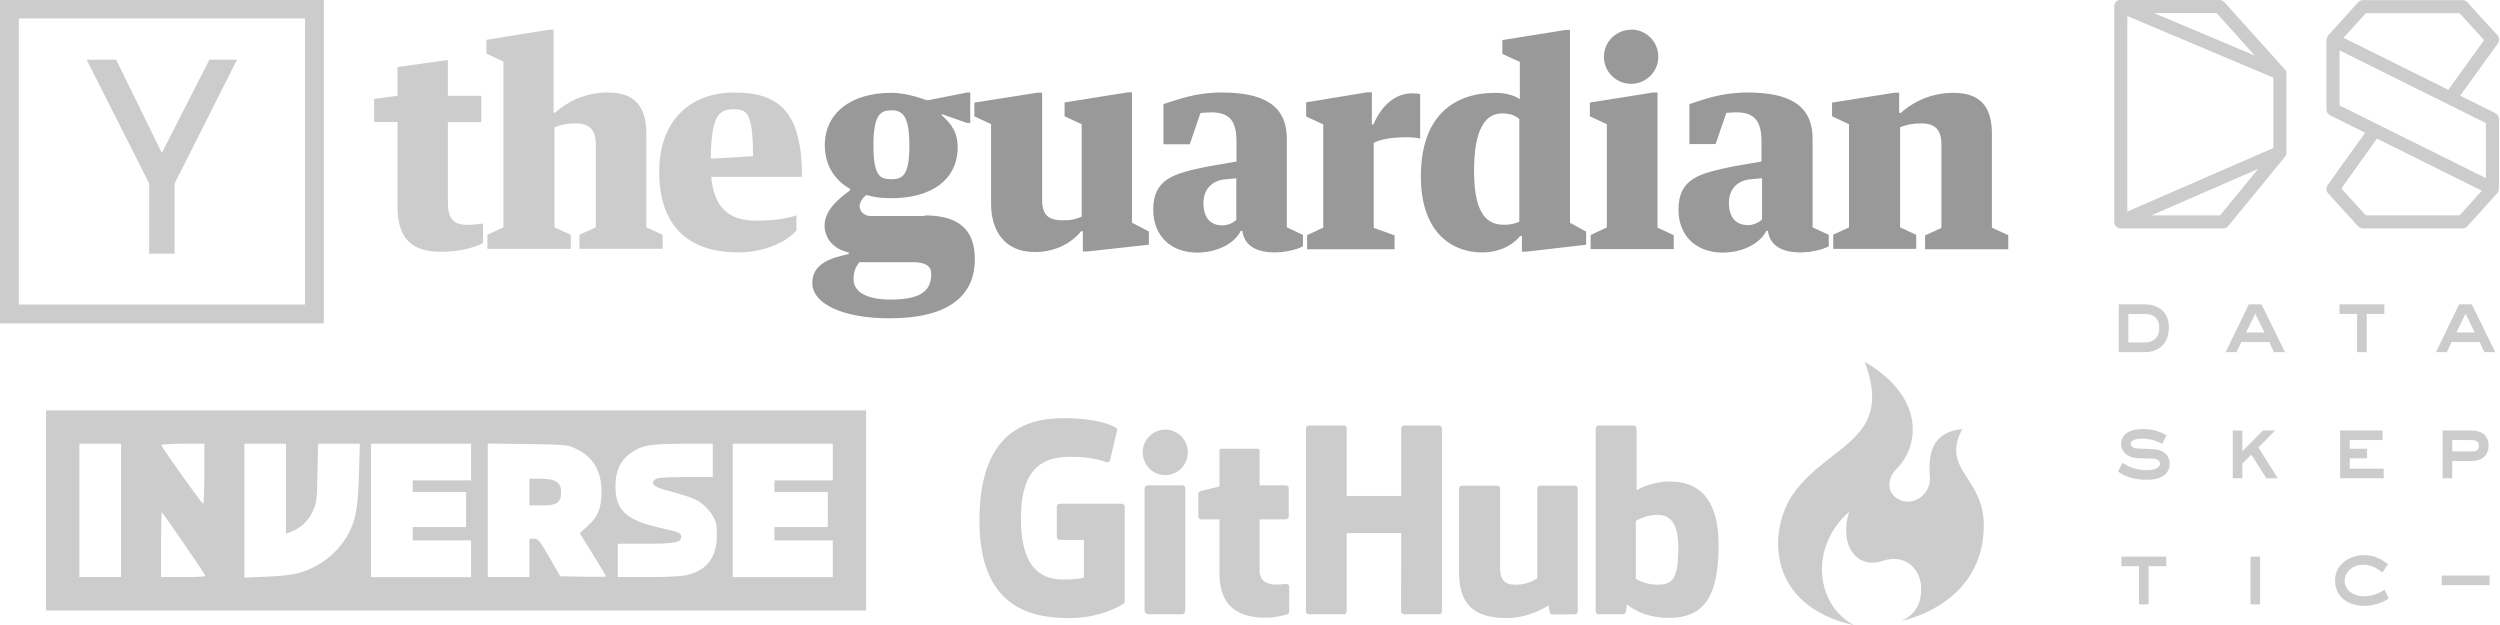 <?xml version="1.0" encoding="UTF-8" standalone="no"?>
<svg xmlns:rdf="http://www.w3.org/1999/02/22-rdf-syntax-ns#" xmlns="http://www.w3.org/2000/svg" version="1.1" xmlns:cc="http://creativecommons.org/ns#" xmlns:dc="http://purl.org/dc/elements/1.1/" viewBox="0 0 1000 250">
<defs>
<clipPath id="a" clipPathUnits="userSpaceOnUse">
<path d="m0 0h4802v1298.8h-4802v-1298.8z"/>
</clipPath>
</defs>
<g transform="translate(0 -802.36)">
<g transform="matrix(1.023 0 0 1.023 -11.604 -18.621)">
<g transform="matrix(1.093 0 0 1.093 120.33 171.03)">
<path fill="#ccc" d="m42.481 651.58v-30.175h-8.356v-8.249l8.356-1.122v-10.291l18.029-2.533v12.83h11.957v9.404h-11.957v28.616c0 5.374 1.498 8.128 6.785 8.128 1.881 0 4.447-0.202 5.757-0.47v6.979c-2.889 1.706-9.069 3.157-14.778 3.157-10.748 0-15.786-4.736-15.786-16.276zm120.21-34.75c4.527 0 6.973 0.806 6.973 16.807l-15.114 0.887c0.202-14.51 2.391-17.694 8.142-17.694zm-7.994 24.203h32.499c0-22.879-7.859-30.175-24.203-30.175-16.236 0-26.89 10.452-26.89 28.401 0 18.54 9.66 28.797 28.388 28.797 10.063 0 18.191-4.501 20.716-7.926v-5.307c-3.782 1.142-7.671 1.881-14.644 1.881-9.841 0-14.913-5.105-15.866-15.719zm-80.085 20.716 5.777-2.66v-59.315l-6.079-2.821v-4.951l22.476-3.627h1.525v29.677h0.605c4.904-4.434 11.487-7.201 18.809-7.201 9.203 0 13.771 4.581 13.771 14.577v33.654l5.844 2.667v5.018h-29.758v-5.018l5.844-2.667v-29.577c0-5.535-2.418-7.604-7.322-7.604-2.687 0-5.24 0.49-7.456 1.384v35.804l5.844 2.674v5.018h-29.833v-5.038z"/>
<path fill="#999" d="m469.04 614.41v4.957l6.072 2.821v36.946l-5.79 2.687v5.038h29.711v-4.971l-5.79-2.687v-48.365h-1.525l-22.678 3.621zm61.599 41.816v-14.731l-4.218 0.403c-4.198 0.403-7.638 3.191-7.638 8.41 0 6.012 3.305 7.994 6.785 7.994 2.015 0 4.064-0.994 5.065-2.082zm-12.79-38.047-3.829 11.124h-9.377v-14.308c5.065-1.572 11.238-4.138 20.797-4.138 14.543 0 23.282 4.299 23.282 16.525v31.706l5.777 2.687v4.111c-1.773 0.954-5.79 2.17-10.177 2.17-5.676 0-10.768-1.814-11.608-7.725h-0.537c-2.418 4.837-8.867 7.792-15.652 7.792-9.673 0-15.786-6.247-15.786-15.316 0-11.151 7.322-12.965 19.279-15.45l10.412-1.814v-7.114c0-7-2.15-10.479-9.069-10.479-0.94 0-2.62 0.121-3.695 0.228zm38.128 43.576 5.777-2.62v-36.946l-6.079-2.821v-4.904l22.483-3.56h1.525v7.255h0.605c4.904-4.434 11.487-7.188 18.809-7.188 9.203 0 13.771 4.568 13.771 14.577v33.654l5.844 2.687v5.038h-29.758v-4.971l5.844-2.633v-29.819c0-5.535-2.418-7.604-7.322-7.604-2.687 0-5.24 0.49-7.456 1.384v35.804l5.777 2.674v5.018h-29.691v-5.038zm-112.18-61.934-6.059-2.754v-4.971l22.664-3.627h1.525v68.988l5.777 3.157v4.702l-21.496 2.485h-1.478v-5.643h-0.605c-2.284 2.889-6.919 5.911-13.704 5.911-9.942 0-21.832-6.314-21.832-27.205 0-21.966 12.158-29.892 26.601-29.892 3.023 0 6.583 0.672 8.8 2.284v-13.435zm0 57.367v-36.885c-1.411-1.075-2.889-1.968-6.18-1.968-5.67 0-10.009 5.105-10.009 20.488 0 13.475 3.426 19.346 10.6 19.346 2.788 0 4.353-0.564 5.575-1.061zm-224.86 27.743c-9.901 0-13.3-3.493-13.3-7.255 0-2.62 0.699-4.434 2.096-6.113h19.165c4.481 0 6.516 1.343 6.516 4.165 0.013 5.643-3.124 9.203-14.476 9.203zm0.154-67.711c3.963 0 6.516 1.746 6.516 12.629s-2.559 12.017-6.455 12.017-6.408-0.907-6.408-12.004c0-11.084 2.485-12.629 6.435-12.629zm12.024 37.819h-19.48c-2.082 0-3.829-1.612-3.829-3.493 0-1.478 1.075-3.023 2.418-4.03 2.956 0.873 5.374 1.142 9.001 1.142 14.039 0 23.645-6.381 23.645-18.271 0-5.307-2.217-8.33-5.71-11.42v-0.403l9.001 3.157 1.209 0.067v-10.956h-1.008l-13.858 2.754h-0.77c-3.453-1.276-8.262-2.62-12.629-2.62-14.039 0-23.753 6.966-23.753 18.795 0 7.208 3.627 12.575 9.048 15.544v0.571c-3.13 2.203-9.136 6.731-9.136 12.528 0 4.232 2.794 8.417 8.639 9.673v0.584c-6.146 1.276-13.032 3.292-13.032 10.345 0 7.255 10.513 12.629 27.649 12.629 21.294 0 30.51-8.195 30.51-21.16 0-10.681-5.911-15.652-17.935-15.652zm136.43-40.573v4.971l6.113 2.821v36.946l-5.777 2.687v5.038h31.296v-4.971l-7.456-2.687v-30.437c3.09-1.478 7.154-1.975 12.024-1.975 1.599 0 3.493 0.202 4.588 0.49v-15.914c-0.605-0.202-1.794-0.296-2.687-0.296-5.979 0-10.862 3.849-14.053 11.151h-0.537v-11.53h-1.545l-21.966 3.614zm-24.989 41.849v-14.778l-4.165 0.403c-4.165 0.403-7.591 3.224-7.591 8.464 0 6.046 3.292 7.994 6.785 7.994 2.015 0 4.071-1.008 5.065-2.082zm-12.83-38.088-3.829 11.151h-9.404v-14.382c5.105-1.572 11.285-4.138 20.824-4.138 14.577 0 23.309 4.299 23.309 16.525v31.706l5.777 2.687v4.111c-1.746 0.954-5.777 2.17-10.143 2.17-5.643 0-10.748-1.814-11.554-7.725h-0.537c-2.418 4.837-8.867 7.792-15.611 7.792-9.653 0-15.719-6.247-15.719-15.316 0-11.151 7.369-12.965 19.319-15.45l10.466-1.814v-7.114c0-7-2.109-10.479-9.069-10.479-0.907 0-2.62 0.121-3.708 0.228zm-74.832 3.963-6.046-2.821v-4.904l22.705-3.56h1.545v38.35c0 6.214 3.043 7.322 7.624 7.322 3.359 0 4.702-0.605 6.516-1.296v-33.097l-6.113-2.821v-4.951l22.638-3.614h1.478v46.619l6.046 3.157v4.729l-22.033 2.418h-1.585l-0.02-7.255h-0.605c-3.48 4.299-9.223 7.456-16.592 7.456-10.949 0-15.631-7.792-15.631-17.264v-28.475zm228.92-33.862c5.374 0 9.707 4.346 9.707 9.713 0 5.361-4.346 9.713-9.713 9.713-5.374 0-9.74-4.299-9.74-9.673 0-5.374 4.366-9.673 9.74-9.673zm132 75.477 11.581 0.027"/>
</g>
<g transform="matrix(.757 0 0 .757 -202.37 398.09)" fill="#ccc">
<path d="m1245.5 721.12c15.155 40.702-18.33 42.146-36.794 68.027-12.858 18.024-15.023 57.688 31.309 68.081-19.485-10.248-23.671-39.981-2.598-58.6-5.441 18.057 4.557 29.631 17.126 25.382 12.319-4.164 20.322 4.683 20.113 14.744-0.144 6.928-2.309 12.268-9.959 16.165 0 0 42.29-8.083 42.29-49.362 0-25.114-22.372-28.596-11.114-49.651-13.423 1.155-18.058 9.927-16.743 24.393 0.866 9.526-9.093 16.069-16.454 11.694-5.979-3.554-5.774-10.557-0.577-15.735 11.063-11.024 15.444-36.228-16.599-55.136z"/>
<g transform="matrix(.636 0 0 .636 733.79 510.55)">
<g fill="#ccc" transform="matrix(1.25 0 0 -1.25 85.589 539.25)">
<g fill="#ccc" transform="scale(.1)">
<g fill="#ccc">
<g clip-path="url(#a)" fill="#ccc">
<path d="m924.97 742.88h-403.57c-10.41 0-18.855-8.449-18.855-18.867v-197.3c0-10.41 8.445-18.887 18.855-18.887h157.43v-245.14s-35.356-12.051-133.08-12.051c-115.3 0-276.37 42.133-276.37 396.31 0 354.26 167.71 400.87 325.18 400.87 136.3 0 195.02-24 232.38-35.56 11.738-3.6 22.598 8.09 22.598 18.51l45.019 190.64c0 4.87-1.648 10.74-7.207 14.73-15.175 10.82-107.75 62.62-341.6 62.62-269.4 0-545.75-114.7-545.75-665.67 0-551.02 316.4-633.13 583.02-633.13 220.76 0 354.68 94.34 354.68 94.34 5.52 3.051 6.113 10.762 6.113 14.301v615.37c0 10.418-8.433 18.867-18.843 18.867"/>
<path d="m3004.8 1232.7c0 10.5-8.32 18.97-18.73 18.97h-227.23c-10.38 0-18.82-8.47-18.82-18.97 0-0.05 0.06-439.12 0.06-439.12h-354.19v439.12c0 10.5-8.36 18.97-18.75 18.97h-227.22c-10.34 0-18.77-8.47-18.77-18.97v-1189c0-10.488 8.43-19.027 18.77-19.027h227.22c10.39 0 18.75 8.539 18.75 19.027v508.59h354.19s-0.62-508.55-0.62-508.59c0-10.488 8.43-19.027 18.82-19.027h227.77c10.41 0 18.73 8.539 18.75 19.027v1189"/>
<path d="m1353.8 1076.7c0 81.82-65.6 147.94-146.53 147.94-80.85 0-146.5-66.12-146.5-147.94 0-81.735 65.65-148.03 146.5-148.03 80.93 0 146.53 66.297 146.53 148.03"/>
<path d="m1337.5 294.52v548.86c0 10.422-8.41 18.941-18.8 18.941h-226.51c-10.39 0-19.69-10.718-19.69-21.136v-786.35c0-23.113 14.4-29.98 33.04-29.98h204.08c22.39 0 27.88 10.988 27.88 30.348v239.32"/>
<path d="m3868.3 860.53h-225.49c-10.34 0-18.76-8.523-18.76-19.011v-583.02s-57.28-41.91-138.59-41.91c-81.3 0-102.88 36.89-102.88 116.5v508.43c0 10.488-8.4 19.011-18.75 19.011h-228.85c-10.33 0-18.79-8.523-18.79-19.011v-546.93c0-236.46 131.79-294.31 313.09-294.31 148.73 0 268.65 82.168 268.65 82.168s5.71-43.301 8.29-48.438c2.59-5.121 9.32-10.293 16.59-10.293l145.59 0.641c10.33 0 18.79 8.539 18.79 18.98l-0.07 798.18c0 10.488-8.43 19.011-18.82 19.011"/>
<path d="m4395.7 217.31c-78.21 2.382-131.26 37.871-131.26 37.871v376.54s52.34 32.078 116.55 37.812c81.2 7.274 159.44-17.254 159.44-210.96 0-204.26-35.31-244.57-144.73-241.27zm88.94 669.93c-128.07 0-215.18-57.14-215.18-57.14v402.63c0 10.5-8.39 18.97-18.75 18.97h-227.87c-10.36 0-18.78-8.47-18.78-18.97v-1189c0-10.488 8.42-19.027 18.81-19.027h158.1c7.12 0 12.51 3.668 16.49 10.098 3.93 6.391 9.6 54.82 9.6 54.82s93.18-88.301 269.57-88.301c207.08 0 325.84 105.04 325.84 471.55s-189.67 414.41-317.83 414.41"/>
<path d="m1990.6 862.43h-170.45s-0.26 225.13-0.26 225.18c0 8.52-4.39 12.78-14.24 12.78h-232.28c-9.03 0-13.88-3.97-13.88-12.65v-232.7s-116.4-28.102-124.27-30.371c-7.84-2.274-13.61-9.5-13.61-18.125v-146.23c0-10.515 8.4-18.996 18.79-18.996h119.09v-351.78c0-261.29 183.28-286.96 306.96-286.96 56.51 0 124.11 18.152 135.27 22.273 6.75 2.48 10.67 9.469 10.67 17.047l0.19 160.86c0 10.488-8.86 18.976-18.84 18.976-9.93 0-35.34-4.039-61.5-4.039-83.72 0-112.09 38.93-112.09 89.317 0 50.351-0.01 334.31-0.01 334.31h170.46c10.39 0 18.8 8.481 18.8 18.996v183.16c0 10.497-8.41 18.946-18.8 18.946"/>
</g>
</g>
</g>
</g>
</g>
</g>
<path d="m11.341 802.36v126.61h126.61v-126.61h-126.61zm7.361 7.361h111.89v111.89h-111.89v-111.89zm26.536 16.157 24.438 48.398v27.438h9.937v-27.438l24.401-48.398h-10.802l-18.586 36.436-17.869-36.436h-11.52z" fill="#ccc"/>
<path d="m29.329 1002.1v-39.108h160.34 160.34v39.108 39.108h-160.34-160.34v-39.108zm29.331 0v-26.072h-8.147-8.147v26.072 26.072h8.147 8.147v-26.072zm32.847 25.257c-1.341-2.32-16.656-24.605-16.908-24.605-0.163 0-0.296 5.72-0.296 12.71v12.71h8.838c6.887 0 8.734-0.18 8.367-0.815zm37.644-1.097c7.574-2.375 13.972-7.422 17.894-14.114 3.284-5.604 4.239-10.522 4.638-23.897l0.365-12.221h-8.166-8.166l-0.241 11.569c-0.231 11.056-0.321 11.732-2.035 15.233-1.791 3.658-4.658 6.264-8.461 7.69l-1.792 0.672v-17.582-17.582h-8.147-8.147v26.168 26.168l8.962-0.373c6.408-0.267 10.197-0.761 13.297-1.732zm66.385-5.258v-7.17h-11.406-11.406v-2.607-2.607h10.429 10.429v-6.844-6.844h-10.429-10.429v-2.281-2.281h11.406 11.406v-7.17-7.17h-19.554-19.554v26.072 26.072h19.554 19.554v-7.17zm22.813-0.326v-7.496h1.808c1.618 0 2.251 0.768 6.033 7.333l4.225 7.333 8.958 0.181c4.927 0.1 8.958 0.05 8.958-0.11 0-0.16-2.319-4.034-5.154-8.61l-5.154-8.319 3.126-2.81c4.012-3.607 5.371-6.951 5.386-13.255 0.02-8.337-3.305-13.868-10.262-17.07-3.061-1.409-4.198-1.512-18.739-1.706l-15.48-0.205v26.114 26.114h8.147 8.147v-7.496zm0-25.746v-5.214h4.475c5.774 0 7.909 1.421 7.909 5.262 0 4.075-1.584 5.167-7.496 5.167h-4.888v-5.214zm61.172 32.549c8.09-1.735 12.097-6.888 12.134-15.603 0.017-4.172-0.24-5.332-1.758-7.914-0.978-1.664-3.068-3.88-4.644-4.924-2.677-1.773-4.646-2.474-14.302-5.094-4.108-1.114-5.332-2.565-3.372-3.998 0.9-0.658 3.922-0.883 11.838-0.883h10.63v-6.518-6.518h-11.614c-12.914 0-16.352 0.636-20.782 3.846-3.794 2.748-5.695 7.029-5.672 12.775 0.037 9.468 4.117 13.248 17.584 16.291 7.741 1.749 8.101 1.911 8.101 3.644 0 2.074-2.637 2.553-14.056 2.553h-10.712v6.518 6.518h11.7c6.435 0 13.152-0.311 14.927-0.692zm57.454-6.478v-7.17h-11.406-11.406v-2.607-2.607h10.429 10.429v-6.844-6.844h-10.429-10.429v-2.281-2.281h11.406 11.406v-7.17-7.17h-19.554-19.554v26.072 26.072h19.554 19.554v-7.17zm-245.73-33.242v-11.732h-8.528c-4.69 0-8.43 0.255-8.31 0.567 0.53 1.383 15.873 22.898 16.329 22.898 0.28 0 0.509-5.279 0.509-11.732z" fill="#ccc"/>
<g transform="matrix(.832 0 0 .832 783.3 938.07)">
<g fill="#ccc" transform="matrix(1.232 0 0 1.232 31.769 -200.89)">
<path d="m39.217 146.92c4.19 0 9.227 2.047 9.227 8.832 0 6.02-3.771 9.4-9.227 9.4h-9.886v-18.232h9.886zm-6.229 14.574h6.229c3.208 0 5.562-1.829 5.562-5.524 0-4.288-2.706-5.376-5.562-5.376h-6.229v10.9z" fill="#ccc"/>
<path d="m30.748 207.39c3.163 2.039 6.183 2.781 9.392 2.781 1.829 0 4.916-0.451 4.916-2.496 0-1.484-1.61-1.867-2.735-1.896l-5.449-0.173c-4.468-0.104-6.664-2.713-6.664-5.53 0-2.714 2.009-5.593 8.552-5.593 4.79 0 7.705 1.829 8.8 2.392l-1.649 3.237c-1.447-0.741-4.085-1.972-7.706-1.972-1.933 0-4.332 0.421-4.332 2.039 0 1.409 2.001 1.762 3.246 1.762l4.744 0.18c4.191 0.106 6.858 1.897 6.858 5.727 0 3.276-2.563 5.989-8.582 5.989-4.925 0-8.553-1.229-11.086-3.178l1.695-3.269z" fill="#ccc"/>
<path d="m47.439 243.15v3.651h-6.715v14.563h-3.666v-14.563h-6.724v-3.651h17.105z" fill="#ccc"/>
<path d="m78.928 146.92h4.857l8.942 18.232h-4.16l-1.828-3.838h-10.659l-1.837 3.838h-4.145l8.83-18.232zm-1.049 10.736h7.031l-3.516-7.175-3.515 7.175z" fill="#ccc"/>
<path d="m76.469 195.04v7.923l7.848-7.923h4.677l-6.401 6.476 7.419 11.754h-4.399l-5.705-9.01-3.44 3.372v5.638h-3.657v-18.229h3.658z" fill="#ccc"/>
<path d="m83.238 243.15v18.215h-3.65v-18.215h3.65z" fill="#ccc"/>
<path d="m130.63 146.92v3.673h-6.723v14.559h-3.657v-14.56h-6.725v-3.673h17.105z" fill="#ccc"/>
<path d="m129.96 195.04v3.657h-12.519v3.313h6.603v3.65h-6.603v3.95h12.946v3.658h-16.62v-18.23h16.184z" fill="#ccc"/>
<path d="m129.88 249.23c-1.191-0.98-3.695-2.976-7.247-2.976-4.506 0-7.151 3.149-7.151 6.102 0 2.722 2.331 5.914 7.569 5.914 3.238 0 6.125-1.401 7.639-2.563l1.649 3.374c-2.562 1.903-6.507 2.854-9.317 2.854-6.123 0-11.19-3.342-11.19-9.683 0-6.424 5.906-9.67 10.973-9.67 4.716 0 7.285 2.075 9.22 3.455l-2.145 3.193z" fill="#ccc"/>
<path d="m159.15 146.92h4.857l8.941 18.232h-4.159l-1.829-3.838h-10.659l-1.829 3.838h-4.151l8.829-18.232zm-1.05 10.736h7.032l-3.516-7.175-3.516 7.175z" fill="#ccc"/>
<path d="m163.81 195.04c3.546 0 6.589 1.552 6.589 5.772 0 4.077-2.826 5.875-6.589 5.875h-7.285v6.582h-3.657v-18.229h10.942zm-7.285 7.982h7.285c1.409 0 2.915-0.172 2.915-2.21 0-1.935-1.611-2.115-2.915-2.115h-7.285v4.325z" fill="#ccc"/>
<path d="m152.52 250.37h18.222v3.649h-18.222v-3.649z" fill="#ccc"/>
<path d="m92.27 56.82-22.666-25.174c-0.472-0.524-1.146-0.824-1.851-0.824h-36.983c-1.199-0.341-2.48 0.215-2.976 1.39-0.143 0.341-0.19 0.694-0.179 1.041 0 0.022-0.015 0.041-0.015 0.063v82.03 0.012 0.111c0 1.377 1.116 2.494 2.496 2.494h39.059c0.75 0 1.454-0.335 1.926-0.913l21.647-26.407c0.367-0.446 0.57-1.004 0.57-1.582v-0.163-0.011-29.97c0-0.024-0.015-0.045-0.015-0.069 0.021-0.8-0.365-1.54-1.013-2.028zm-59.679-19.88 55.714 23.495v26.849l-55.714 24.236v-74.58zm48.668 15.107-38.508-16.236h23.892l14.616 16.236zm-13.286 60.933h-26.215l40.745-17.73-14.53 17.73z"/>
<path d="m174.33 102.71c-0.003-0.073 0.026-0.144 0.02-0.217v-26.267c0-0.947-0.54-1.812-1.387-2.234l-13.4-6.663 14.37-19.919c0.689-0.958 0.614-2.266-0.176-3.139l-11.45-12.589c-0.475-0.52-1.146-0.816-1.848-0.816h-37.968c-0.704 0-1.38 0.298-1.852 0.821l-11.445 12.653c-0.085 0.095-0.113 0.224-0.18 0.331-0.105 0.162-0.211 0.315-0.276 0.499-0.067 0.175-0.088 0.352-0.109 0.539-0.013 0.104-0.064 0.197-0.064 0.304v26.577c0 0.946 0.54 1.812 1.387 2.233l13.365 6.637-14.313 19.974c-0.686 0.956-0.612 2.261 0.184 3.131l11.446 12.585c0.471 0.52 1.139 0.815 1.844 0.815h37.968c0.705 0 1.375-0.298 1.848-0.82l11.453-12.661c0.12-0.129 0.165-0.294 0.251-0.44 0.034-0.053 0.094-0.075 0.121-0.131 0.025-0.051 0.019-0.105 0.04-0.156 0.072-0.172 0.113-0.345 0.143-0.529 0.028-0.172 0.044-0.34 0.039-0.512zm-50.74-66.861h35.754l9.351 10.276-13.671 18.949-39.93-19.835 8.496-9.39zm-10.04 14.191 55.81 27.728v21l-55.81-27.727v-21.001zm45.782 62.935h-35.76l-9.349-10.279 13.606-18.989 40.002 19.87-8.499 9.398z"/>
</g>
</g>
</g>
</g>
</svg>
